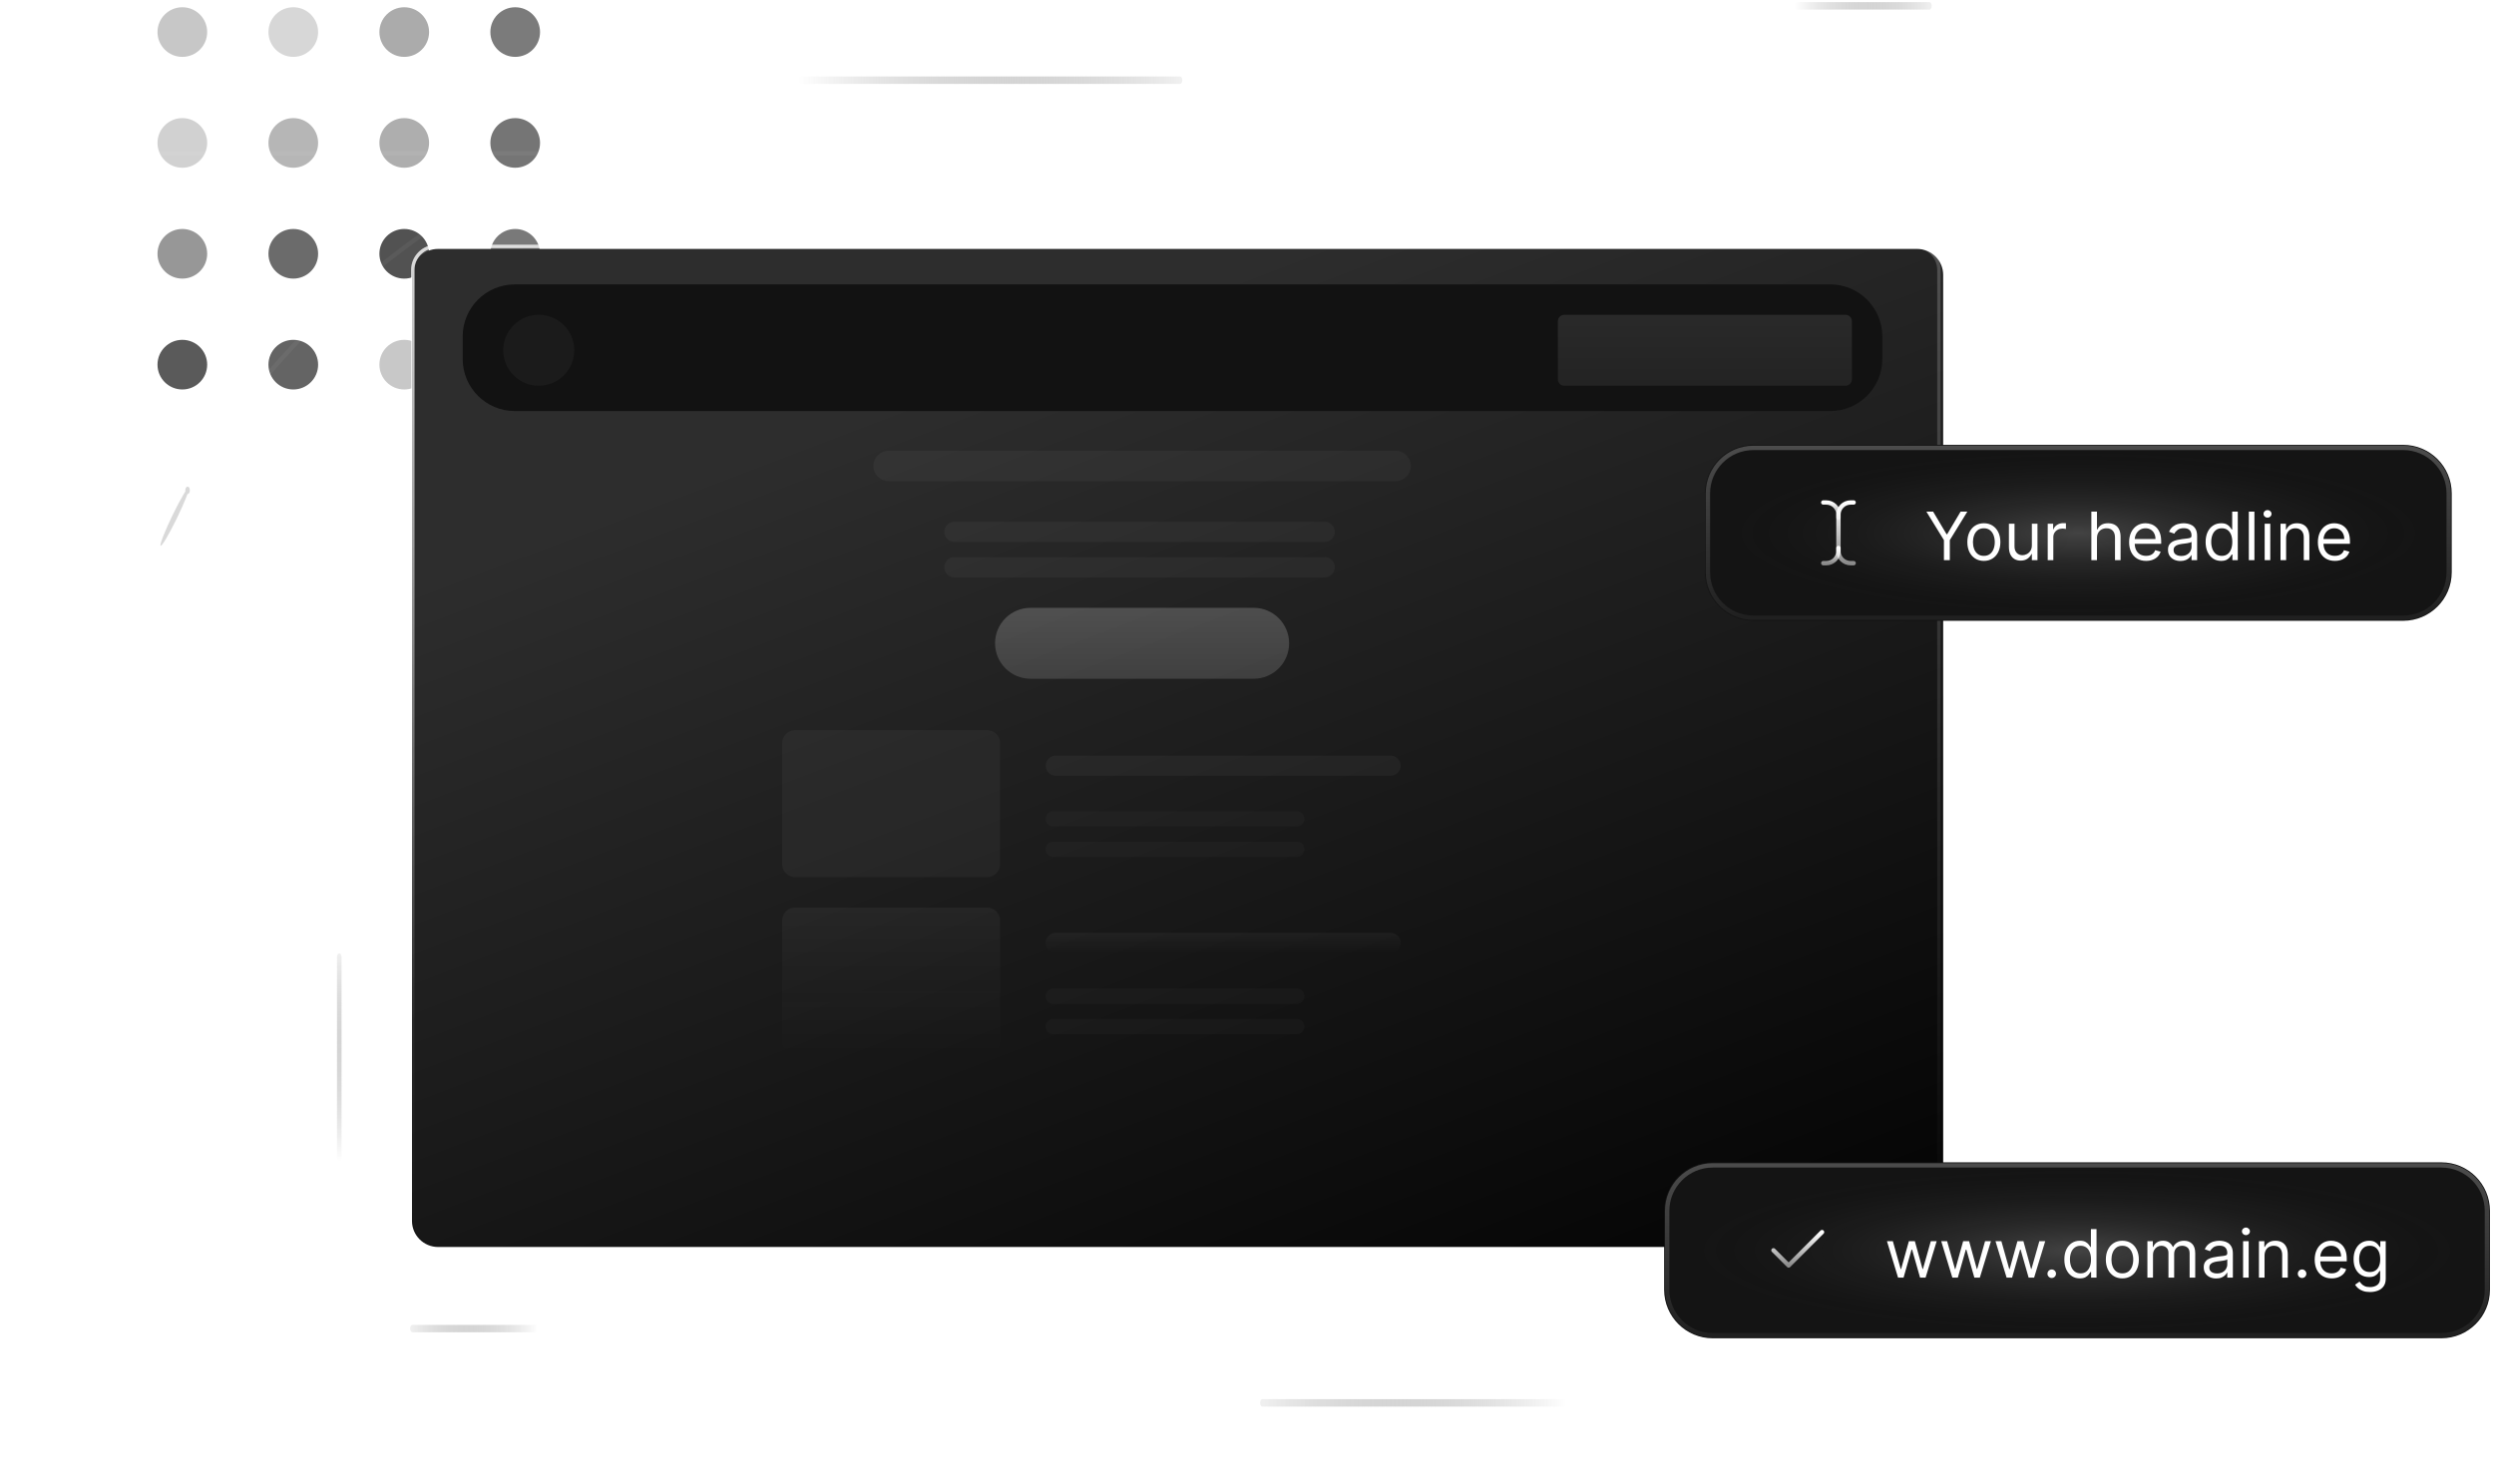 <svg width="573" height="341" viewBox="0 0 573 341" fill="none" xmlns="http://www.w3.org/2000/svg">
<path d="M118.367 13.073C121.52 13.073 124.075 10.519 124.075 7.369C124.075 4.218 121.52 1.665 118.367 1.665C115.215 1.665 112.66 4.218 112.66 7.369C112.66 10.519 115.215 13.073 118.367 13.073Z" fill="#7B7B7B"/>
<path d="M118.367 38.551C121.52 38.551 124.075 35.997 124.075 32.847C124.075 29.697 121.52 27.143 118.367 27.143C115.215 27.143 112.66 29.697 112.66 32.847C112.66 35.997 115.215 38.551 118.367 38.551Z" fill="#757575"/>
<path d="M118.367 64.029C121.52 64.029 124.075 61.475 124.075 58.325C124.075 55.174 121.52 52.621 118.367 52.621C115.215 52.621 112.66 55.174 112.66 58.325C112.66 61.475 115.215 64.029 118.367 64.029Z" fill="#797979"/>
<path d="M118.367 89.507C121.52 89.507 124.075 86.954 124.075 83.803C124.075 80.653 121.52 78.099 118.367 78.099C115.215 78.099 112.66 80.653 112.66 83.803C112.66 86.954 115.215 89.507 118.367 89.507Z" fill="#646464"/>
<path d="M92.875 13.073C96.027 13.073 98.583 10.519 98.583 7.369C98.583 4.218 96.027 1.665 92.875 1.665C89.723 1.665 87.168 4.218 87.168 7.369C87.168 10.519 89.723 13.073 92.875 13.073Z" fill="#ABABAB"/>
<path d="M92.875 38.551C96.027 38.551 98.583 35.997 98.583 32.847C98.583 29.697 96.027 27.143 92.875 27.143C89.723 27.143 87.168 29.697 87.168 32.847C87.168 35.997 89.723 38.551 92.875 38.551Z" fill="#AEAEAE"/>
<path d="M92.875 64.029C96.027 64.029 98.583 61.475 98.583 58.325C98.583 55.174 96.027 52.621 92.875 52.621C89.723 52.621 87.168 55.174 87.168 58.325C87.168 61.475 89.723 64.029 92.875 64.029Z" fill="#525252"/>
<path d="M92.875 89.507C96.027 89.507 98.583 86.954 98.583 83.803C98.583 80.653 96.027 78.099 92.875 78.099C89.723 78.099 87.168 80.653 87.168 83.803C87.168 86.954 89.723 89.507 92.875 89.507Z" fill="#C8C8C8"/>
<path d="M67.383 13.073C70.535 13.073 73.09 10.519 73.09 7.369C73.09 4.218 70.535 1.665 67.383 1.665C64.231 1.665 61.676 4.218 61.676 7.369C61.676 10.519 64.231 13.073 67.383 13.073Z" fill="#D7D7D7"/>
<path d="M67.383 38.551C70.535 38.551 73.09 35.997 73.09 32.847C73.09 29.697 70.535 27.143 67.383 27.143C64.231 27.143 61.676 29.697 61.676 32.847C61.676 35.997 64.231 38.551 67.383 38.551Z" fill="#B6B6B6"/>
<path d="M67.383 64.029C70.535 64.029 73.09 61.475 73.09 58.325C73.09 55.174 70.535 52.621 67.383 52.621C64.231 52.621 61.676 55.174 61.676 58.325C61.676 61.475 64.231 64.029 67.383 64.029Z" fill="#6B6B6B"/>
<path d="M67.383 89.507C70.535 89.507 73.09 86.954 73.09 83.803C73.09 80.653 70.535 78.099 67.383 78.099C64.231 78.099 61.676 80.653 61.676 83.803C61.676 86.954 64.231 89.507 67.383 89.507Z" fill="#646464"/>
<path d="M41.891 13.073C45.043 13.073 47.598 10.519 47.598 7.369C47.598 4.218 45.043 1.665 41.891 1.665C38.739 1.665 36.184 4.218 36.184 7.369C36.184 10.519 38.739 13.073 41.891 13.073Z" fill="#C7C7C7"/>
<path d="M41.891 38.551C45.043 38.551 47.598 35.997 47.598 32.847C47.598 29.697 45.043 27.143 41.891 27.143C38.739 27.143 36.184 29.697 36.184 32.847C36.184 35.997 38.739 38.551 41.891 38.551Z" fill="#D1D1D1"/>
<path d="M41.891 64.029C45.043 64.029 47.598 61.475 47.598 58.325C47.598 55.174 45.043 52.621 41.891 52.621C38.739 52.621 36.184 55.174 36.184 58.325C36.184 61.475 38.739 64.029 41.891 64.029Z" fill="#979797"/>
<path d="M41.891 89.507C45.043 89.507 47.598 86.954 47.598 83.803C47.598 80.653 45.043 78.099 41.891 78.099C38.739 78.099 36.184 80.653 36.184 83.803C36.184 86.954 38.739 89.507 41.891 89.507Z" fill="#5A5A5A"/>
<g filter="url(#filter0_f_609_4229)">
<path d="M100.521 164.44C100.521 136.144 114.622 113.207 132.016 113.207H423.46C440.853 113.207 454.954 136.144 454.954 164.44C454.954 192.736 440.853 215.673 423.46 215.673H132.016C114.622 215.673 100.521 192.736 100.521 164.44Z" fill="url(#paint0_linear_609_4229)" fill-opacity="0.4"/>
</g>
<path d="M492.672 18.209H63.207C57.722 18.209 53.275 25.443 53.275 34.366V306.468C53.275 315.391 57.722 322.624 63.207 322.624H492.672C498.157 322.624 502.604 315.391 502.604 306.468V34.366C502.604 25.443 498.157 18.209 492.672 18.209Z" stroke="white" stroke-opacity="0.05" stroke-width="0.996"/>
<path d="M517.692 35.215H38.186C32.7 35.215 28.254 42.449 28.254 51.371V289.461C28.254 298.383 32.7 305.617 38.186 305.617H517.692C523.178 305.617 527.624 298.383 527.624 289.461V51.371C527.624 42.449 523.178 35.215 517.692 35.215Z" stroke="white" stroke-opacity="0.05" stroke-width="0.996"/>
<path d="M467.652 1.202H88.229C82.743 1.202 78.297 8.435 78.297 17.358V323.474C78.297 332.397 82.743 339.63 88.229 339.63H467.652C473.137 339.63 477.583 332.397 477.583 323.474V17.358C477.583 8.435 473.137 1.202 467.652 1.202Z" stroke="white" stroke-opacity="0.05" stroke-width="0.996"/>
<path d="M527.624 170.416C527.624 193.601 520.713 215.766 508.117 236.008C495.519 256.252 477.263 274.523 454.661 289.884C409.46 320.607 346.98 339.63 277.939 339.63C208.898 339.63 146.417 320.607 101.217 289.884C78.615 274.523 60.359 256.252 47.761 236.008C35.165 215.766 28.254 193.601 28.254 170.416C28.254 147.23 35.165 125.065 47.761 104.824C60.359 84.58 78.615 66.309 101.217 50.947C146.417 20.224 208.898 1.202 277.939 1.202C346.98 1.202 409.46 20.224 454.661 50.947C477.263 66.309 495.519 84.58 508.117 104.824C520.713 125.065 527.624 147.23 527.624 170.416Z" stroke="white" stroke-opacity="0.05" stroke-width="0.996"/>
<path d="M402.517 170.416C402.517 181.862 399.107 192.841 392.842 202.91C386.575 212.981 377.479 222.09 366.197 229.758C343.636 245.093 312.431 254.597 277.937 254.597C243.442 254.597 212.238 245.093 189.676 229.758C178.395 222.09 169.299 212.981 163.032 202.91C156.765 192.841 153.355 181.862 153.355 170.416C153.355 158.971 156.765 147.99 163.032 137.923C169.299 127.85 178.395 118.741 189.676 111.074C212.238 95.739 243.442 86.234 277.937 86.234C312.431 86.234 343.636 95.739 366.197 111.074C377.479 118.741 386.575 127.85 392.842 137.923C399.107 147.99 402.517 158.971 402.517 170.416Z" stroke="white" stroke-opacity="0.05" stroke-width="0.996"/>
<g filter="url(#filter1_f_609_4229)">
<path d="M427.96 0.495C427.671 0.495 427.436 0.877 427.436 1.349C427.436 1.82 427.671 2.203 427.96 2.203L443.288 2.203C443.578 2.203 443.813 1.82 443.813 1.349C443.813 0.877 443.578 0.495 443.288 0.495L427.96 0.495Z" fill="url(#paint1_linear_609_4229)"/>
</g>
<path d="M412.843 0.495C412.553 0.495 412.318 0.877 412.318 1.349C412.318 1.82 412.553 2.203 412.843 2.203L443.288 2.203C443.578 2.203 443.813 1.82 443.813 1.349C443.813 0.877 443.578 0.495 443.288 0.495L412.843 0.495Z" fill="url(#paint2_linear_609_4229)"/>
<g filter="url(#filter2_f_609_4229)">
<path d="M226.31 17.572C226.02 17.572 225.785 17.954 225.785 18.426C225.785 18.898 226.02 19.28 226.31 19.28L271.117 19.28C271.406 19.28 271.641 18.898 271.641 18.426C271.641 17.954 271.406 17.572 271.117 17.572L226.31 17.572Z" fill="url(#paint3_linear_609_4229)"/>
</g>
<path d="M183.978 17.572C183.688 17.572 183.453 17.954 183.453 18.426C183.453 18.898 183.688 19.28 183.978 19.28L271.113 19.28C271.403 19.28 271.638 18.898 271.638 18.426C271.638 17.954 271.403 17.572 271.113 17.572L183.978 17.572Z" fill="url(#paint4_linear_609_4229)"/>
<g filter="url(#filter3_f_609_4229)">
<path d="M325.54 323.261C325.829 323.261 326.064 322.879 326.064 322.408C326.064 321.936 325.829 321.554 325.54 321.554H290.014C289.724 321.554 289.489 321.936 289.489 322.408C289.489 322.879 289.724 323.261 290.014 323.261H325.54Z" fill="url(#paint5_linear_609_4229)"/>
</g>
<path d="M359.299 323.261C359.589 323.261 359.824 322.879 359.824 322.408C359.824 321.936 359.589 321.554 359.299 321.554H290.011C289.721 321.554 289.486 321.936 289.486 322.408C289.486 322.879 289.721 323.261 290.011 323.261H359.299Z" fill="url(#paint6_linear_609_4229)"/>
<g filter="url(#filter4_f_609_4229)">
<path d="M108.979 306.184C109.269 306.184 109.504 305.802 109.504 305.33C109.504 304.859 109.269 304.477 108.979 304.477H94.743C94.453 304.477 94.218 304.859 94.218 305.33C94.218 305.802 94.453 306.184 94.743 306.184H108.979Z" fill="url(#paint7_linear_609_4229)"/>
</g>
<path d="M123.09 306.184C123.38 306.184 123.615 305.802 123.615 305.33C123.615 304.859 123.38 304.477 123.09 304.477H94.745C94.455 304.477 94.22 304.859 94.22 305.33C94.22 305.802 94.455 306.184 94.745 306.184H123.09Z" fill="url(#paint8_linear_609_4229)"/>
<g filter="url(#filter5_f_609_4229)">
<path d="M77.423 243.098C77.423 243.57 77.658 243.952 77.948 243.952C78.238 243.952 78.473 243.57 78.473 243.098V219.941C78.473 219.469 78.238 219.087 77.948 219.087C77.658 219.087 77.423 219.469 77.423 219.941V243.098Z" fill="url(#paint9_linear_609_4229)"/>
</g>
<path d="M77.423 266.051C77.423 266.523 77.658 266.905 77.948 266.905C78.238 266.905 78.473 266.523 78.473 266.051V219.942C78.473 219.47 78.238 219.088 77.948 219.088C77.658 219.088 77.423 219.47 77.423 219.942V266.051Z" fill="url(#paint10_linear_609_4229)"/>
<path d="M512.425 110.909C512.225 110.568 511.893 110.556 511.683 110.882C511.474 111.208 511.467 111.748 511.667 112.089L512.425 110.909ZM512.423 229.075C518.256 219.298 525.248 201.682 527.289 180.54C529.334 159.35 526.4 134.673 512.425 110.909L511.667 112.089C525.409 135.459 528.248 159.596 526.252 180.274C524.251 201.001 517.384 218.307 511.669 227.886L512.423 229.075Z" fill="url(#paint11_linear_609_4229)"/>
<path d="M43.303 112.353C31.755 131.707 15.587 182.2 43.303 229.334" stroke="url(#paint12_linear_609_4229)" stroke-linecap="round"/>
<g filter="url(#filter6_f_609_4229)">
<path d="M36.893 125.402C37.12 125.696 38.766 122.94 40.569 119.247C42.372 115.554 43.65 112.323 43.423 112.03C43.196 111.736 41.55 114.492 39.747 118.185C37.944 121.878 36.666 125.109 36.893 125.402Z" fill="#D9D9D9"/>
</g>
<g filter="url(#filter7_f_609_4229)">
<path d="M42.776 113.343C43.003 113.636 43.331 113.58 43.508 113.218C43.684 112.855 43.644 112.324 43.417 112.031C43.19 111.737 42.862 111.793 42.685 112.156C42.509 112.518 42.549 113.049 42.776 113.343Z" fill="#D9D9D9"/>
</g>
<path d="M440.46 57.209H100.644C97.337 57.209 94.656 59.888 94.656 63.194V280.594C94.656 283.899 97.337 286.579 100.644 286.579H440.46C443.767 286.579 446.448 283.899 446.448 280.594V63.194C446.448 59.888 443.767 57.209 440.46 57.209Z" fill="url(#paint13_linear_609_4229)"/>
<path d="M420.492 65.359H118.279C111.665 65.359 106.303 70.718 106.303 77.329V82.496C106.303 89.108 111.665 94.467 118.279 94.467H420.492C427.106 94.467 432.468 89.108 432.468 82.496V77.329C432.468 70.718 427.106 65.359 420.492 65.359Z" fill="#121212"/>
<path d="M423.984 72.346H359.415C358.588 72.346 357.918 73.016 357.918 73.842V87.15C357.918 87.976 358.588 88.646 359.415 88.646H423.984C424.81 88.646 425.481 87.976 425.481 87.15V73.842C425.481 73.016 424.81 72.346 423.984 72.346Z" fill="url(#paint14_linear_609_4229)" fill-opacity="0.1"/>
<path d="M288.024 139.688H236.769C232.266 139.688 228.615 143.336 228.615 147.838C228.615 152.339 232.266 155.988 236.769 155.988H288.024C292.527 155.988 296.178 152.339 296.178 147.838C296.178 143.336 292.527 139.688 288.024 139.688Z" fill="url(#paint15_linear_609_4229)" fill-opacity="0.2"/>
<path d="M131.93 80.496C131.93 75.995 128.279 72.346 123.775 72.346C119.272 72.346 115.621 75.995 115.621 80.496C115.621 84.997 119.272 88.646 123.775 88.646C128.279 88.646 131.93 84.997 131.93 80.496Z" fill="#D9D9D9" fill-opacity="0.05"/>
<path d="M226.787 167.819H182.685C181.032 167.819 179.691 169.159 179.691 170.811V198.591C179.691 200.244 181.032 201.584 182.685 201.584H226.787C228.441 201.584 229.781 200.244 229.781 198.591V170.811C229.781 169.159 228.441 167.819 226.787 167.819Z" fill="#D9D9D9" fill-opacity="0.05"/>
<path d="M226.787 208.569H182.685C181.032 208.569 179.691 209.909 179.691 211.562V239.342C179.691 240.995 181.032 242.334 182.685 242.334H226.787C228.441 242.334 229.781 240.995 229.781 239.342V211.562C229.781 209.909 228.441 208.569 226.787 208.569Z" fill="url(#paint16_linear_609_4229)" fill-opacity="0.05"/>
<path d="M320.642 103.592H204.155C202.225 103.592 200.66 105.156 200.66 107.085C200.66 109.014 202.225 110.578 204.155 110.578H320.642C322.572 110.578 324.137 109.014 324.137 107.085C324.137 105.156 322.572 103.592 320.642 103.592Z" fill="#D9D9D9" fill-opacity="0.05"/>
<path d="M304.33 119.893H219.295C218.008 119.893 216.965 120.936 216.965 122.222C216.965 123.508 218.008 124.55 219.295 124.55H304.33C305.617 124.55 306.66 123.508 306.66 122.222C306.66 120.936 305.617 119.893 304.33 119.893Z" fill="#D9D9D9" fill-opacity="0.05"/>
<path d="M304.33 128.043H219.295C218.008 128.043 216.965 129.086 216.965 130.372C216.965 131.658 218.008 132.701 219.295 132.701H304.33C305.617 132.701 306.66 131.658 306.66 130.372C306.66 129.086 305.617 128.043 304.33 128.043Z" fill="#D9D9D9" fill-opacity="0.05"/>
<path d="M319.475 173.641H242.593C241.307 173.641 240.264 174.683 240.264 175.969C240.264 177.255 241.307 178.298 242.593 178.298H319.475C320.762 178.298 321.805 177.255 321.805 175.969C321.805 174.683 320.762 173.641 319.475 173.641Z" fill="#D9D9D9" fill-opacity="0.05"/>
<path d="M297.925 186.449H242.011C241.046 186.449 240.264 187.231 240.264 188.195C240.264 189.16 241.046 189.942 242.011 189.942H297.925C298.89 189.942 299.672 189.16 299.672 188.195C299.672 187.231 298.89 186.449 297.925 186.449Z" fill="#D9D9D9" fill-opacity="0.03"/>
<path d="M297.925 193.434H242.011C241.046 193.434 240.264 194.216 240.264 195.18C240.264 196.145 241.046 196.927 242.011 196.927H297.925C298.89 196.927 299.672 196.145 299.672 195.18C299.672 194.216 298.89 193.434 297.925 193.434Z" fill="#D9D9D9" fill-opacity="0.03"/>
<path d="M319.475 214.392H242.593C241.307 214.392 240.264 215.435 240.264 216.721C240.264 218.007 241.307 219.049 242.593 219.049H319.475C320.762 219.049 321.805 218.007 321.805 216.721C321.805 215.435 320.762 214.392 319.475 214.392Z" fill="url(#paint17_linear_609_4229)" fill-opacity="0.05"/>
<path d="M297.925 227.197H242.011C241.046 227.197 240.264 227.979 240.264 228.944C240.264 229.908 241.046 230.69 242.011 230.69H297.925C298.89 230.69 299.672 229.908 299.672 228.944C299.672 227.979 298.89 227.197 297.925 227.197Z" fill="#D9D9D9" fill-opacity="0.03"/>
<path d="M297.925 234.184H242.011C241.046 234.184 240.264 234.966 240.264 235.93C240.264 236.895 241.046 237.677 242.011 237.677H297.925C298.89 237.677 299.672 236.895 299.672 235.93C299.672 234.966 298.89 234.184 297.925 234.184Z" fill="#D9D9D9" fill-opacity="0.03"/>
<path d="M440.064 56.627H100.247C97.262 56.627 94.842 59.046 94.842 62.03V279.43C94.842 282.414 97.262 284.833 100.247 284.833H440.064C443.049 284.833 445.469 282.414 445.469 279.43V62.03C445.469 59.046 443.049 56.627 440.064 56.627Z" stroke="url(#paint18_linear_609_4229)" stroke-opacity="0.2" stroke-width="0.778"/>
<path d="M440.066 56.627H100.249C97.264 56.627 94.844 59.046 94.844 62.03V279.43C94.844 282.414 97.264 284.833 100.249 284.833H440.066C443.051 284.833 445.471 282.414 445.471 279.43V62.03C445.471 59.046 443.051 56.627 440.066 56.627Z" stroke="url(#paint19_linear_609_4229)" stroke-opacity="0.75" stroke-width="0.778"/>
<path d="M552.127 102.235H402.854C396.69 102.235 391.693 107.229 391.693 113.39V131.516C391.693 137.677 396.69 142.671 402.854 142.671H552.127C558.291 142.671 563.288 137.677 563.288 131.516V113.39C563.288 107.229 558.291 102.235 552.127 102.235Z" fill="#141414"/>
<path d="M552.127 102.235H402.854C396.69 102.235 391.693 107.229 391.693 113.39V131.516C391.693 137.677 396.69 142.671 402.854 142.671H552.127C558.291 142.671 563.288 137.677 563.288 131.516V113.39C563.288 107.229 558.291 102.235 552.127 102.235Z" fill="url(#paint20_radial_609_4229)" fill-opacity="0.2"/>
<path d="M425.875 129.424H425.177C424.436 129.424 423.726 129.13 423.203 128.607C422.68 128.084 422.387 127.375 422.387 126.636V118.27C422.387 117.53 422.68 116.821 423.203 116.298C423.726 115.775 424.436 115.481 425.177 115.481H425.875" stroke="url(#paint21_linear_609_4229)" stroke-linecap="round" stroke-linejoin="round"/>
<path d="M418.898 129.425H419.596C420.335 129.425 421.046 129.131 421.569 128.608C422.092 128.085 422.386 127.376 422.386 126.636V125.939" stroke="url(#paint22_linear_609_4229)" stroke-linecap="round" stroke-linejoin="round"/>
<path d="M418.898 115.481H419.596C420.335 115.481 421.046 115.775 421.569 116.298C422.092 116.821 422.386 117.53 422.386 118.27V118.967" stroke="url(#paint23_linear_609_4229)" stroke-linecap="round" stroke-linejoin="round"/>
<path d="M442.588 117.573H444.135L447.231 122.78H447.362L450.458 117.573H452.005L447.972 124.13V128.727H446.621V124.13L442.588 117.573ZM455.795 128.902C455.039 128.902 454.376 128.722 453.806 128.362C453.239 128.003 452.796 127.5 452.476 126.854C452.16 126.207 452.002 125.452 452.002 124.588C452.002 123.716 452.16 122.956 452.476 122.306C452.796 121.656 453.239 121.151 453.806 120.792C454.376 120.432 455.039 120.252 455.795 120.252C456.551 120.252 457.211 120.432 457.779 120.792C458.349 121.151 458.792 121.656 459.108 122.306C459.428 122.956 459.588 123.716 459.588 124.588C459.588 125.452 459.428 126.207 459.108 126.854C458.792 127.5 458.349 128.003 457.779 128.362C457.211 128.722 456.551 128.902 455.795 128.902ZM455.795 127.747C456.368 127.747 456.841 127.6 457.211 127.306C457.582 127.012 457.857 126.625 458.034 126.146C458.213 125.666 458.302 125.147 458.302 124.588C458.302 124.029 458.213 123.508 458.034 123.025C457.857 122.542 457.582 122.152 457.211 121.854C456.841 121.556 456.368 121.407 455.795 121.407C455.22 121.407 454.749 121.556 454.378 121.854C454.008 122.152 453.733 122.542 453.555 123.025C453.377 123.508 453.288 124.029 453.288 124.588C453.288 125.147 453.377 125.666 453.555 126.146C453.733 126.625 454.008 127.012 454.378 127.306C454.749 127.6 455.22 127.747 455.795 127.747ZM466.826 125.307V120.361H468.112V128.727H466.826V127.311H466.739C466.543 127.736 466.237 128.097 465.823 128.395C465.409 128.689 464.885 128.836 464.253 128.836C463.73 128.836 463.266 128.722 462.858 128.493C462.452 128.261 462.132 127.912 461.9 127.447C461.667 126.979 461.551 126.389 461.551 125.677V120.361H462.837V125.59C462.837 126.2 463.008 126.687 463.349 127.05C463.694 127.413 464.133 127.594 464.668 127.594C464.987 127.594 465.312 127.513 465.643 127.349C465.978 127.186 466.258 126.935 466.483 126.598C466.712 126.26 466.826 125.83 466.826 125.307ZM470.467 128.727V120.361H471.71V121.625H471.798C471.95 121.211 472.226 120.875 472.625 120.617C473.026 120.36 473.476 120.231 473.977 120.231C474.072 120.231 474.189 120.233 474.332 120.236C474.474 120.24 474.58 120.245 474.652 120.252V121.56C474.609 121.549 474.51 121.532 474.354 121.511C474.2 121.485 474.039 121.472 473.868 121.472C473.461 121.472 473.098 121.558 472.779 121.728C472.462 121.896 472.211 122.128 472.027 122.426C471.844 122.72 471.753 123.056 471.753 123.433V128.727H470.467ZM481.78 123.695V128.727H480.494V117.573H481.78V121.669H481.889C482.085 121.236 482.38 120.893 482.772 120.639C483.168 120.381 483.694 120.252 484.352 120.252C484.922 120.252 485.421 120.367 485.851 120.596C486.279 120.821 486.611 121.167 486.848 121.636C487.088 122.101 487.207 122.693 487.207 123.411V128.727H485.922V123.499C485.922 122.834 485.749 122.32 485.403 121.957C485.062 121.59 484.588 121.407 483.981 121.407C483.56 121.407 483.182 121.496 482.847 121.674C482.516 121.852 482.256 122.112 482.063 122.453C481.875 122.794 481.78 123.208 481.78 123.695ZM493.07 128.902C492.262 128.902 491.568 128.724 490.983 128.368C490.401 128.008 489.952 127.507 489.637 126.865C489.324 126.218 489.168 125.467 489.168 124.61C489.168 123.753 489.324 122.997 489.637 122.344C489.952 121.687 490.392 121.175 490.955 120.808C491.522 120.438 492.183 120.252 492.939 120.252C493.374 120.252 493.805 120.325 494.231 120.47C494.655 120.616 495.043 120.852 495.392 121.178C495.74 121.501 496.018 121.93 496.224 122.464C496.432 122.997 496.536 123.655 496.536 124.435V124.98H490.083V123.869H495.227C495.227 123.397 495.133 122.976 494.944 122.605C494.76 122.235 494.493 121.943 494.149 121.728C493.807 121.514 493.404 121.407 492.939 121.407C492.427 121.407 491.983 121.534 491.61 121.788C491.238 122.039 490.954 122.366 490.753 122.769C490.553 123.172 490.454 123.604 490.454 124.065V124.806C490.454 125.438 490.563 125.973 490.781 126.412C491.003 126.848 491.31 127.18 491.702 127.409C492.094 127.634 492.55 127.747 493.07 127.747C493.408 127.747 493.713 127.7 493.985 127.605C494.262 127.507 494.499 127.362 494.7 127.17C494.899 126.974 495.053 126.73 495.163 126.44L496.404 126.788C496.273 127.21 496.054 127.58 495.746 127.899C495.436 128.215 495.055 128.462 494.601 128.64C494.147 128.814 493.637 128.902 493.07 128.902ZM500.955 128.923C500.425 128.923 499.944 128.824 499.511 128.624C499.079 128.42 498.736 128.128 498.482 127.747C498.226 127.362 498.099 126.897 498.099 126.353C498.099 125.873 498.194 125.485 498.383 125.187C498.572 124.886 498.825 124.65 499.14 124.479C499.457 124.308 499.806 124.181 500.186 124.098C500.572 124.011 500.959 123.942 501.347 123.891C501.856 123.825 502.268 123.776 502.585 123.744C502.904 123.707 503.137 123.647 503.282 123.564C503.431 123.48 503.505 123.335 503.505 123.128V123.085C503.505 122.547 503.359 122.13 503.064 121.832C502.773 121.534 502.332 121.385 501.739 121.385C501.125 121.385 500.644 121.52 500.295 121.788C499.947 122.057 499.702 122.344 499.56 122.649L498.339 122.213C498.557 121.705 498.849 121.309 499.211 121.026C499.578 120.739 499.977 120.539 500.41 120.427C500.846 120.31 501.275 120.252 501.696 120.252C501.965 120.252 502.274 120.285 502.622 120.35C502.975 120.412 503.314 120.541 503.642 120.737C503.973 120.933 504.246 121.229 504.465 121.625C504.683 122.021 504.792 122.551 504.792 123.215V128.727H503.505V127.594H503.44C503.353 127.776 503.208 127.97 503.005 128.177C502.801 128.384 502.53 128.56 502.193 128.706C501.854 128.851 501.442 128.923 500.955 128.923ZM501.152 127.769C501.66 127.769 502.088 127.669 502.437 127.469C502.79 127.269 503.055 127.012 503.233 126.696C503.415 126.38 503.505 126.048 503.505 125.699V124.523C503.451 124.588 503.331 124.648 503.145 124.702C502.964 124.753 502.753 124.799 502.513 124.838C502.278 124.875 502.046 124.907 501.821 124.936C501.6 124.962 501.42 124.984 501.282 125.002C500.948 125.045 500.636 125.116 500.344 125.214C500.058 125.309 499.825 125.452 499.647 125.645C499.472 125.833 499.386 126.091 499.386 126.418C499.386 126.865 499.55 127.202 499.881 127.431C500.216 127.656 500.638 127.769 501.152 127.769ZM510.299 128.902C509.602 128.902 508.987 128.726 508.452 128.373C507.918 128.017 507.501 127.516 507.2 126.87C506.897 126.22 506.746 125.452 506.746 124.566C506.746 123.687 506.897 122.925 507.2 122.279C507.501 121.632 507.919 121.133 508.458 120.781C508.995 120.429 509.617 120.252 510.322 120.252C510.866 120.252 511.297 120.343 511.614 120.525C511.933 120.703 512.176 120.906 512.343 121.135C512.513 121.36 512.646 121.545 512.741 121.69H512.85V117.573H514.136V128.727H512.894V127.442H512.741C512.646 127.594 512.512 127.787 512.338 128.019C512.163 128.248 511.915 128.453 511.591 128.635C511.268 128.813 510.838 128.902 510.299 128.902ZM510.474 127.747C510.99 127.747 511.425 127.613 511.782 127.344C512.138 127.072 512.409 126.696 512.594 126.216C512.78 125.734 512.872 125.176 512.872 124.544C512.872 123.92 512.781 123.373 512.6 122.905C512.417 122.433 512.149 122.066 511.792 121.805C511.436 121.54 510.997 121.407 510.474 121.407C509.93 121.407 509.475 121.547 509.112 121.827C508.752 122.102 508.482 122.478 508.3 122.954C508.122 123.426 508.032 123.956 508.032 124.544C508.032 125.14 508.123 125.681 508.304 126.167C508.49 126.65 508.763 127.035 509.122 127.322C509.486 127.605 509.937 127.747 510.474 127.747ZM517.956 117.573V128.727H516.671V117.573H517.956ZM520.312 128.727V120.361H521.598V128.727H520.312ZM520.966 118.967C520.715 118.967 520.499 118.882 520.317 118.711C520.139 118.54 520.05 118.335 520.05 118.096C520.05 117.856 520.139 117.651 520.317 117.48C520.499 117.309 520.715 117.224 520.966 117.224C521.216 117.224 521.431 117.309 521.609 117.48C521.791 117.651 521.881 117.856 521.881 118.096C521.881 118.335 521.791 118.54 521.609 118.711C521.431 118.882 521.216 118.967 520.966 118.967ZM525.239 123.695V128.727H523.953V120.361H525.196V121.669H525.305C525.502 121.244 525.799 120.902 526.199 120.645C526.598 120.383 527.114 120.252 527.746 120.252C528.313 120.252 528.809 120.369 529.233 120.601C529.659 120.83 529.989 121.178 530.225 121.647C530.462 122.112 530.58 122.7 530.58 123.411V128.727H529.293V123.499C529.293 122.841 529.123 122.329 528.781 121.963C528.44 121.592 527.971 121.407 527.375 121.407C526.965 121.407 526.598 121.496 526.274 121.674C525.955 121.852 525.702 122.112 525.517 122.453C525.333 122.794 525.239 123.208 525.239 123.695ZM536.439 128.902C535.633 128.902 534.938 128.724 534.352 128.368C533.772 128.008 533.322 127.507 533.007 126.865C532.695 126.218 532.538 125.467 532.538 124.61C532.538 123.753 532.695 122.997 533.007 122.344C533.322 121.687 533.762 121.175 534.325 120.808C534.892 120.438 535.553 120.252 536.309 120.252C536.744 120.252 537.176 120.325 537.601 120.47C538.025 120.616 538.413 120.852 538.762 121.178C539.111 121.501 539.388 121.93 539.595 122.464C539.802 122.997 539.906 123.655 539.906 124.435V124.98H533.453V123.869H538.597C538.597 123.397 538.504 122.976 538.314 122.605C538.128 122.235 537.863 121.943 537.519 121.728C537.177 121.514 536.774 121.407 536.309 121.407C535.797 121.407 535.354 121.534 534.98 121.788C534.609 122.039 534.324 122.366 534.123 122.769C533.924 123.172 533.823 123.604 533.823 124.065V124.806C533.823 125.438 533.933 125.973 534.151 126.412C534.373 126.848 534.68 127.18 535.072 127.409C535.464 127.634 535.92 127.747 536.439 127.747C536.778 127.747 537.082 127.7 537.356 127.605C537.632 127.507 537.869 127.362 538.068 127.17C538.269 126.974 538.423 126.73 538.532 126.44L539.775 126.788C539.643 127.21 539.424 127.58 539.115 127.899C538.806 128.215 538.426 128.462 537.971 128.64C537.517 128.814 537.007 128.902 536.439 128.902Z" fill="white"/>
<path d="M552.129 102.933H402.856C397.077 102.933 392.393 107.615 392.393 113.39V131.516C392.393 137.292 397.077 141.974 402.856 141.974H552.129C557.908 141.974 562.592 137.292 562.592 131.516V113.39C562.592 107.615 557.908 102.933 552.129 102.933Z" stroke="url(#paint24_linear_609_4229)" stroke-opacity="0.2"/>
<path d="M552.129 102.933H402.856C397.077 102.933 392.393 107.615 392.393 113.39V131.516C392.393 137.292 397.077 141.974 402.856 141.974H552.129C557.908 141.974 562.592 137.292 562.592 131.516V113.39C562.592 107.615 557.908 102.933 552.129 102.933Z" stroke="white" stroke-opacity="0.05"/>
<path d="M560.91 267.126H393.5C387.337 267.126 382.34 272.12 382.34 278.281V296.407C382.34 302.567 387.337 307.561 393.5 307.561H560.91C567.074 307.561 572.07 302.567 572.07 296.407V278.281C572.07 272.12 567.074 267.126 560.91 267.126Z" fill="#141414"/>
<path d="M560.91 267.126H393.5C387.337 267.126 382.34 272.12 382.34 278.281V296.407C382.34 302.567 387.337 307.561 393.5 307.561H560.91C567.074 307.561 572.07 302.567 572.07 296.407V278.281C572.07 272.12 567.074 267.126 560.91 267.126Z" fill="url(#paint25_radial_609_4229)" fill-opacity="0.2"/>
<path d="M418.614 283.161L410.941 290.83L407.453 287.344" stroke="url(#paint26_linear_609_4229)" stroke-linecap="round" stroke-linejoin="round"/>
<path d="M436.083 293.618L433.533 285.252H434.885L436.694 291.658H436.781L438.568 285.252H439.942L441.707 291.636H441.795L443.604 285.252H444.955L442.405 293.618H441.141L439.31 287.192H439.179L437.347 293.618H436.083ZM448.553 293.618L446.001 285.252H447.353L449.162 291.658H449.25L451.037 285.252H452.41L454.176 291.636H454.263L456.072 285.252H457.424L454.874 293.618H453.61L451.778 287.192H451.647L449.817 293.618H448.553ZM461.02 293.618L458.47 285.252H459.822L461.631 291.658H461.718L463.505 285.252H464.879L466.644 291.636H466.732L468.541 285.252H469.892L467.342 293.618H466.078L464.247 287.192H464.116L462.284 293.618H461.02ZM471.391 293.706C471.122 293.706 470.892 293.609 470.699 293.416C470.507 293.224 470.411 292.994 470.411 292.725C470.411 292.457 470.507 292.226 470.699 292.033C470.892 291.841 471.122 291.744 471.391 291.744C471.659 291.744 471.891 291.841 472.083 292.033C472.276 292.226 472.372 292.457 472.372 292.725C472.372 292.903 472.326 293.066 472.235 293.215C472.149 293.365 472.03 293.485 471.881 293.575C471.736 293.662 471.573 293.706 471.391 293.706ZM477.841 293.793C477.143 293.793 476.527 293.617 475.992 293.264C475.459 292.909 475.041 292.408 474.74 291.761C474.438 291.111 474.288 290.343 474.288 289.458C474.288 288.578 474.438 287.817 474.74 287.17C475.041 286.523 475.461 286.024 475.998 285.672C476.536 285.319 477.157 285.144 477.862 285.144C478.407 285.144 478.838 285.234 479.154 285.416C479.473 285.594 479.717 285.798 479.885 286.026C480.055 286.251 480.187 286.436 480.282 286.581H480.391V282.464H481.677V293.618H480.434V292.333H480.282C480.187 292.485 480.053 292.679 479.879 292.91C479.705 293.139 479.455 293.344 479.131 293.526C478.809 293.703 478.378 293.793 477.841 293.793ZM478.015 292.638C478.53 292.638 478.967 292.504 479.322 292.235C479.678 291.962 479.949 291.587 480.134 291.107C480.32 290.625 480.412 290.067 480.412 289.435C480.412 288.811 480.321 288.264 480.14 287.796C479.959 287.324 479.689 286.958 479.334 286.696C478.978 286.431 478.538 286.298 478.015 286.298C477.47 286.298 477.016 286.438 476.652 286.718C476.292 286.994 476.022 287.369 475.84 287.845C475.663 288.317 475.574 288.847 475.574 289.435C475.574 290.031 475.665 290.572 475.846 291.058C476.031 291.541 476.303 291.926 476.663 292.213C477.026 292.496 477.477 292.638 478.015 292.638ZM487.612 293.793C486.856 293.793 486.193 293.613 485.623 293.253C485.056 292.893 484.613 292.391 484.293 291.744C483.976 291.099 483.819 290.343 483.819 289.479C483.819 288.607 483.976 287.847 484.293 287.198C484.613 286.546 485.056 286.042 485.623 285.683C486.193 285.324 486.856 285.144 487.612 285.144C488.367 285.144 489.028 285.324 489.594 285.683C490.165 286.042 490.609 286.546 490.925 287.198C491.245 287.847 491.404 288.607 491.404 289.479C491.404 290.343 491.245 291.099 490.925 291.744C490.609 292.391 490.165 292.893 489.594 293.253C489.028 293.613 488.367 293.793 487.612 293.793ZM487.612 292.638C488.185 292.638 488.658 292.49 489.028 292.196C489.399 291.903 489.672 291.516 489.851 291.036C490.03 290.558 490.118 290.038 490.118 289.479C490.118 288.92 490.03 288.399 489.851 287.916C489.672 287.433 489.399 287.043 489.028 286.744C488.658 286.447 488.185 286.298 487.612 286.298C487.037 286.298 486.566 286.447 486.195 286.744C485.823 287.043 485.55 287.433 485.371 287.916C485.194 288.399 485.105 288.92 485.105 289.479C485.105 290.038 485.194 290.558 485.371 291.036C485.55 291.516 485.823 291.903 486.195 292.196C486.566 292.49 487.037 292.638 487.612 292.638ZM493.368 293.618V285.252H494.61V286.559H494.718C494.893 286.113 495.175 285.766 495.564 285.519C495.952 285.269 496.419 285.144 496.965 285.144C497.517 285.144 497.976 285.269 498.343 285.519C498.714 285.766 499.003 286.113 499.209 286.559H499.297C499.511 286.128 499.833 285.785 500.261 285.53C500.689 285.272 501.204 285.144 501.803 285.144C502.552 285.144 503.164 285.378 503.64 285.846C504.116 286.311 504.354 287.036 504.354 288.019V293.618H503.068V288.019C503.068 287.403 502.899 286.961 502.56 286.696C502.223 286.431 501.825 286.298 501.367 286.298C500.779 286.298 500.323 286.477 499.999 286.832C499.677 287.184 499.515 287.631 499.515 288.172V293.618H498.206V287.889C498.206 287.412 498.053 287.03 497.743 286.739C497.435 286.445 497.037 286.298 496.55 286.298C496.215 286.298 495.903 286.387 495.613 286.565C495.325 286.743 495.094 286.99 494.915 287.306C494.741 287.619 494.653 287.98 494.653 288.39V293.618H493.368ZM509.169 293.815C508.639 293.815 508.156 293.715 507.725 293.515C507.292 293.312 506.949 293.019 506.694 292.638C506.44 292.253 506.313 291.788 506.313 291.244C506.313 290.764 506.408 290.375 506.596 290.078C506.785 289.777 507.037 289.541 507.354 289.37C507.67 289.2 508.019 289.073 508.4 288.989C508.785 288.901 509.172 288.833 509.561 288.782C510.07 288.716 510.481 288.667 510.798 288.635C511.118 288.599 511.351 288.539 511.496 288.455C511.644 288.372 511.719 288.227 511.719 288.019V287.976C511.719 287.439 511.571 287.02 511.277 286.723C510.986 286.425 510.546 286.276 509.953 286.276C509.339 286.276 508.858 286.411 508.509 286.679C508.16 286.948 507.915 287.235 507.774 287.541L506.553 287.104C506.771 286.597 507.061 286.201 507.425 285.918C507.792 285.63 508.191 285.431 508.623 285.318C509.06 285.202 509.488 285.144 509.91 285.144C510.179 285.144 510.487 285.176 510.836 285.241C511.189 285.303 511.528 285.432 511.856 285.629C512.186 285.824 512.46 286.12 512.677 286.516C512.896 286.912 513.005 287.442 513.005 288.107V293.618H511.719V292.485H511.653C511.567 292.667 511.42 292.861 511.218 293.068C511.014 293.275 510.744 293.451 510.405 293.596C510.067 293.743 509.656 293.815 509.169 293.815ZM509.364 292.659C509.873 292.659 510.302 292.56 510.65 292.361C511.003 292.16 511.268 291.903 511.447 291.587C511.628 291.27 511.719 290.939 511.719 290.59V289.413C511.665 289.479 511.545 289.539 511.359 289.593C511.178 289.645 510.967 289.689 510.727 289.73C510.491 289.766 510.26 289.798 510.035 289.827C509.813 289.852 509.633 289.875 509.495 289.893C509.162 289.936 508.849 290.007 508.558 290.105C508.272 290.2 508.039 290.343 507.86 290.536C507.686 290.724 507.599 290.982 507.599 291.309C507.599 291.756 507.764 292.093 508.095 292.322C508.429 292.548 508.852 292.659 509.364 292.659ZM515.352 293.618V285.252H516.638V293.618H515.352ZM516.006 283.858C515.755 283.858 515.539 283.773 515.357 283.602C515.18 283.431 515.091 283.227 515.091 282.987C515.091 282.747 515.18 282.542 515.357 282.372C515.539 282.2 515.755 282.115 516.006 282.115C516.257 282.115 516.471 282.2 516.649 282.372C516.83 282.542 516.921 282.747 516.921 282.987C516.921 283.227 516.83 283.431 516.649 283.602C516.471 283.773 516.257 283.858 516.006 283.858ZM520.28 288.586V293.618H518.994V285.252H520.236V286.559H520.345C520.541 286.135 520.84 285.793 521.239 285.536C521.639 285.275 522.154 285.144 522.786 285.144C523.354 285.144 523.849 285.259 524.275 285.492C524.7 285.721 525.031 286.07 525.267 286.538C525.502 287.002 525.621 287.591 525.621 288.303V293.618H524.335V288.39C524.335 287.733 524.163 287.22 523.823 286.853C523.481 286.484 523.012 286.298 522.416 286.298C522.006 286.298 521.639 286.387 521.316 286.565C520.996 286.743 520.744 287.002 520.558 287.344C520.373 287.686 520.28 288.1 520.28 288.586ZM528.908 293.706C528.638 293.706 528.408 293.609 528.216 293.416C528.023 293.224 527.927 292.994 527.927 292.725C527.927 292.457 528.023 292.226 528.216 292.033C528.408 291.841 528.638 291.744 528.908 291.744C529.177 291.744 529.407 291.841 529.6 292.033C529.792 292.226 529.888 292.457 529.888 292.725C529.888 292.903 529.844 293.066 529.753 293.215C529.665 293.365 529.548 293.485 529.399 293.575C529.254 293.662 529.089 293.706 528.908 293.706ZM535.706 293.793C534.9 293.793 534.203 293.614 533.619 293.259C533.037 292.899 532.589 292.398 532.273 291.756C531.96 291.11 531.804 290.357 531.804 289.501C531.804 288.643 531.96 287.889 532.273 287.235C532.589 286.578 533.029 286.065 533.592 285.699C534.159 285.329 534.82 285.144 535.575 285.144C536.011 285.144 536.442 285.216 536.867 285.361C537.292 285.506 537.679 285.743 538.027 286.07C538.376 286.393 538.655 286.821 538.862 287.355C539.068 287.889 539.173 288.546 539.173 289.327V289.87H532.72V288.761H537.864C537.864 288.288 537.769 287.867 537.581 287.496C537.395 287.126 537.13 286.834 536.786 286.619C536.444 286.406 536.041 286.298 535.575 286.298C535.063 286.298 534.621 286.425 534.245 286.679C533.876 286.93 533.59 287.256 533.39 287.66C533.191 288.063 533.09 288.496 533.09 288.956V289.698C533.09 290.329 533.199 290.865 533.418 291.304C533.638 291.739 533.947 292.072 534.339 292.301C534.731 292.525 535.187 292.638 535.706 292.638C536.043 292.638 536.349 292.591 536.621 292.496C536.897 292.398 537.136 292.253 537.335 292.061C537.535 291.864 537.69 291.622 537.798 291.33L539.041 291.679C538.91 292.1 538.691 292.471 538.382 292.79C538.073 293.107 537.691 293.353 537.238 293.531C536.783 293.706 536.272 293.793 535.706 293.793ZM544.507 296.93C543.887 296.93 543.352 296.85 542.904 296.69C542.458 296.534 542.086 296.328 541.788 296.07C541.494 295.816 541.26 295.543 541.085 295.253L542.109 294.533C542.225 294.686 542.373 294.861 542.55 295.056C542.729 295.255 542.973 295.428 543.281 295.573C543.594 295.722 544.002 295.796 544.507 295.796C545.183 295.796 545.741 295.633 546.18 295.307C546.62 294.981 546.84 294.468 546.84 293.77V292.072H546.731C546.636 292.224 546.502 292.412 546.328 292.638C546.156 292.86 545.909 293.058 545.586 293.232C545.266 293.402 544.834 293.487 544.29 293.487C543.613 293.487 543.006 293.328 542.469 293.009C541.935 292.688 541.512 292.224 541.2 291.613C540.89 291.004 540.737 290.264 540.737 289.392C540.737 288.535 540.887 287.789 541.189 287.153C541.49 286.514 541.91 286.021 542.447 285.672C542.985 285.319 543.606 285.144 544.311 285.144C544.856 285.144 545.289 285.234 545.608 285.416C545.932 285.594 546.179 285.798 546.349 286.026C546.523 286.251 546.657 286.436 546.752 286.581H546.883V285.252H548.126V293.858C548.126 294.578 547.962 295.162 547.635 295.612C547.312 296.065 546.876 296.397 546.328 296.609C545.782 296.823 545.176 296.93 544.507 296.93ZM544.464 292.333C544.979 292.333 545.416 292.214 545.771 291.979C546.127 291.743 546.398 291.403 546.583 290.961C546.769 290.517 546.861 289.988 546.861 289.37C546.861 288.768 546.77 288.235 546.589 287.775C546.408 287.313 546.138 286.952 545.783 286.69C545.427 286.429 544.987 286.298 544.464 286.298C543.919 286.298 543.464 286.436 543.101 286.712C542.741 286.988 542.471 287.358 542.289 287.824C542.111 288.288 542.023 288.804 542.023 289.37C542.023 289.951 542.113 290.464 542.295 290.912C542.48 291.354 542.752 291.703 543.112 291.958C543.475 292.207 543.926 292.333 544.464 292.333Z" fill="white"/>
<path d="M560.911 267.824H393.502C387.724 267.824 383.039 272.506 383.039 278.281V296.407C383.039 302.183 387.724 306.865 393.502 306.865H560.911C566.69 306.865 571.374 302.183 571.374 296.407V278.281C571.374 272.506 566.69 267.824 560.911 267.824Z" stroke="url(#paint27_linear_609_4229)" stroke-opacity="0.2"/>
<path d="M560.911 267.824H393.502C387.724 267.824 383.039 272.506 383.039 278.281V296.407C383.039 302.183 387.724 306.865 393.502 306.865H560.911C566.69 306.865 571.374 302.183 571.374 296.407V278.281C571.374 272.506 566.69 267.824 560.911 267.824Z" stroke="white" stroke-opacity="0.05"/>
<path d="M447.135 321.505V315.42H449.417C449.884 315.42 450.278 315.502 450.595 315.664C450.913 315.827 451.154 316.054 451.317 316.347C451.48 316.638 451.563 316.979 451.563 317.366C451.563 317.757 451.48 318.095 451.313 318.383C451.15 318.667 450.907 318.889 450.585 319.045C450.264 319.2 449.871 319.276 449.402 319.276H447.776V318.362H449.254C449.527 318.362 449.751 318.324 449.925 318.249C450.099 318.171 450.229 318.059 450.311 317.913C450.396 317.764 450.44 317.582 450.44 317.366C450.44 317.15 450.396 316.966 450.311 316.814C450.226 316.659 450.096 316.542 449.922 316.463C449.748 316.382 449.523 316.341 449.248 316.341H448.237V321.505H447.135ZM450.279 318.748L451.786 321.505H450.555L449.075 318.748H450.279ZM453.415 321.505V315.42H457.375V316.344H454.518V317.996H457.17V318.919H454.518V320.58H457.398V321.505H453.415ZM463.415 317.363C463.365 317.203 463.297 317.059 463.21 316.933C463.125 316.804 463.022 316.694 462.901 316.602C462.782 316.511 462.645 316.443 462.49 316.397C462.336 316.35 462.168 316.326 461.985 316.326C461.659 316.326 461.367 316.408 461.112 316.573C460.855 316.737 460.654 316.979 460.508 317.298C460.363 317.614 460.29 318.001 460.29 318.457C460.29 318.915 460.363 319.306 460.508 319.624C460.653 319.943 460.854 320.185 461.112 320.351C461.369 320.516 461.669 320.598 462.009 320.598C462.319 320.598 462.585 320.54 462.811 320.42C463.04 320.301 463.214 320.132 463.337 319.915C463.461 319.695 463.523 319.438 463.523 319.143L463.772 319.182H462.119V318.32H464.589V319.051C464.589 319.572 464.478 320.022 464.257 320.403C464.035 320.782 463.729 321.075 463.341 321.281C462.952 321.486 462.507 321.588 462.003 321.588C461.443 321.588 460.95 321.461 460.526 321.21C460.103 320.957 459.774 320.597 459.536 320.133C459.3 319.664 459.183 319.11 459.183 318.468C459.183 317.977 459.251 317.539 459.391 317.153C459.531 316.767 459.727 316.438 459.979 316.168C460.23 315.898 460.526 315.692 460.865 315.551C461.204 315.409 461.572 315.337 461.97 315.337C462.308 315.337 462.622 315.386 462.913 315.485C463.205 315.583 463.463 315.721 463.689 315.902C463.916 316.082 464.103 316.295 464.251 316.544C464.397 316.79 464.494 317.064 464.538 317.363H463.415ZM467.595 315.42V321.505H466.493V315.42H467.595ZM472.935 317.093C472.907 316.834 472.79 316.631 472.584 316.486C472.38 316.343 472.115 316.27 471.787 316.27C471.558 316.27 471.36 316.305 471.196 316.373C471.031 316.443 470.905 316.537 470.819 316.656C470.731 316.775 470.686 316.91 470.685 317.064C470.685 317.19 470.713 317.299 470.772 317.393C470.83 317.486 470.911 317.566 471.011 317.631C471.113 317.694 471.225 317.747 471.348 317.791C471.47 317.835 471.595 317.871 471.719 317.9L472.289 318.044C472.52 318.097 472.741 318.169 472.953 318.26C473.167 318.352 473.358 318.466 473.527 318.604C473.697 318.744 473.832 318.911 473.931 319.108C474.03 319.303 474.079 319.533 474.079 319.796C474.079 320.153 473.989 320.467 473.806 320.738C473.623 321.007 473.359 321.219 473.015 321.371C472.673 321.521 472.257 321.597 471.77 321.597C471.296 321.597 470.885 321.523 470.536 321.376C470.19 321.23 469.918 321.016 469.722 320.735C469.527 320.453 469.423 320.112 469.407 319.707H470.491C470.508 319.919 470.573 320.095 470.688 320.236C470.802 320.376 470.953 320.481 471.137 320.551C471.323 320.621 471.53 320.655 471.761 320.655C472.001 320.655 472.211 320.619 472.391 320.548C472.574 320.474 472.716 320.374 472.82 320.245C472.923 320.114 472.974 319.961 472.977 319.787C472.974 319.629 472.928 319.498 472.836 319.395C472.746 319.29 472.619 319.202 472.454 319.134C472.291 319.063 472.101 318.999 471.883 318.943L471.19 318.766C470.689 318.636 470.293 318.441 470.001 318.18C469.711 317.917 469.568 317.567 469.568 317.132C469.568 316.774 469.664 316.458 469.859 316.189C470.054 315.92 470.321 315.711 470.659 315.563C470.995 315.413 471.377 315.337 471.803 315.337C472.235 315.337 472.613 315.413 472.938 315.563C473.265 315.711 473.521 315.919 473.708 316.184C473.894 316.447 473.99 316.75 473.996 317.093H472.935ZM475.632 316.344V315.42H480.49V316.344H478.608V321.505H477.514V316.344H475.632ZM482.263 321.505V315.42H486.222V316.344H483.365V317.996H486.017V318.919H483.365V320.58H486.246V321.505H482.263ZM488.184 321.505V315.42H490.467C490.935 315.42 491.327 315.502 491.643 315.664C491.963 315.827 492.204 316.054 492.366 316.347C492.531 316.638 492.613 316.979 492.613 317.366C492.613 317.757 492.529 318.095 492.363 318.383C492.199 318.667 491.956 318.889 491.635 319.045C491.314 319.2 490.919 319.276 490.452 319.276H488.827V318.362H490.303C490.576 318.362 490.801 318.324 490.975 318.249C491.149 318.171 491.278 318.059 491.361 317.913C491.447 317.764 491.49 317.582 491.49 317.366C491.49 317.15 491.447 316.966 491.361 316.814C491.276 316.659 491.147 316.542 490.972 316.463C490.798 316.382 490.573 316.341 490.297 316.341H489.287V321.505H488.184ZM491.329 318.748L492.836 321.505H491.606L490.125 318.748H491.329ZM494.466 321.505V315.42H498.425V316.344H495.568V317.996H498.22V318.919H495.568V320.58H498.449V321.505H494.466ZM502.45 321.505H500.386V315.42H502.491C503.095 315.42 503.614 315.542 504.048 315.785C504.485 316.028 504.82 316.375 505.053 316.828C505.287 317.282 505.404 317.825 505.404 318.457C505.404 319.09 505.286 319.635 505.05 320.091C504.817 320.545 504.478 320.895 504.037 321.139C503.596 321.383 503.068 321.505 502.45 321.505ZM501.49 320.551H502.395C502.819 320.551 503.174 320.474 503.457 320.319C503.74 320.163 503.953 319.93 504.096 319.621C504.239 319.31 504.311 318.922 504.311 318.457C504.311 317.991 504.239 317.605 504.096 317.298C503.953 316.988 503.743 316.758 503.462 316.606C503.186 316.451 502.84 316.373 502.429 316.373H501.49V320.551ZM508.559 315.42L508.46 319.716H507.503L507.408 315.42H508.559ZM507.981 321.57C507.801 321.57 507.646 321.506 507.518 321.38C507.391 321.254 507.328 321.099 507.328 320.916C507.328 320.738 507.391 320.586 507.518 320.459C507.646 320.332 507.801 320.269 507.981 320.269C508.158 320.269 508.31 320.332 508.439 320.459C508.57 320.586 508.635 320.738 508.635 320.916C508.635 321.037 508.605 321.148 508.543 321.247C508.483 321.346 508.405 321.424 508.306 321.484C508.208 321.541 508.1 321.57 507.981 321.57Z" fill="white"/>
<defs>
<filter id="filter0_f_609_4229" x="0.521" y="13.207" width="554.434" height="302.465" filterUnits="userSpaceOnUse" color-interpolation-filters="sRGB">
<feFlood flood-opacity="0" result="BackgroundImageFix"/>
<feBlend mode="normal" in="SourceGraphic" in2="BackgroundImageFix" result="shape"/>
<feGaussianBlur stdDeviation="50" result="effect1_foregroundBlur_609_4229"/>
</filter>
<filter id="filter1_f_609_4229" x="426.936" y="-0.005" width="17.377" height="2.708" filterUnits="userSpaceOnUse" color-interpolation-filters="sRGB">
<feFlood flood-opacity="0" result="BackgroundImageFix"/>
<feBlend mode="normal" in="SourceGraphic" in2="BackgroundImageFix" result="shape"/>
<feGaussianBlur stdDeviation="0.25" result="effect1_foregroundBlur_609_4229"/>
</filter>
<filter id="filter2_f_609_4229" x="225.285" y="17.072" width="46.855" height="2.708" filterUnits="userSpaceOnUse" color-interpolation-filters="sRGB">
<feFlood flood-opacity="0" result="BackgroundImageFix"/>
<feBlend mode="normal" in="SourceGraphic" in2="BackgroundImageFix" result="shape"/>
<feGaussianBlur stdDeviation="0.25" result="effect1_foregroundBlur_609_4229"/>
</filter>
<filter id="filter3_f_609_4229" x="288.988" y="321.054" width="37.576" height="2.708" filterUnits="userSpaceOnUse" color-interpolation-filters="sRGB">
<feFlood flood-opacity="0" result="BackgroundImageFix"/>
<feBlend mode="normal" in="SourceGraphic" in2="BackgroundImageFix" result="shape"/>
<feGaussianBlur stdDeviation="0.25" result="effect1_foregroundBlur_609_4229"/>
</filter>
<filter id="filter4_f_609_4229" x="93.719" y="303.977" width="16.285" height="2.708" filterUnits="userSpaceOnUse" color-interpolation-filters="sRGB">
<feFlood flood-opacity="0" result="BackgroundImageFix"/>
<feBlend mode="normal" in="SourceGraphic" in2="BackgroundImageFix" result="shape"/>
<feGaussianBlur stdDeviation="0.25" result="effect1_foregroundBlur_609_4229"/>
</filter>
<filter id="filter5_f_609_4229" x="76.922" y="218.587" width="2.051" height="25.865" filterUnits="userSpaceOnUse" color-interpolation-filters="sRGB">
<feFlood flood-opacity="0" result="BackgroundImageFix"/>
<feBlend mode="normal" in="SourceGraphic" in2="BackgroundImageFix" result="shape"/>
<feGaussianBlur stdDeviation="0.25" result="effect1_foregroundBlur_609_4229"/>
</filter>
<filter id="filter6_f_609_4229" x="34.867" y="110.008" width="10.582" height="17.416" filterUnits="userSpaceOnUse" color-interpolation-filters="sRGB">
<feFlood flood-opacity="0" result="BackgroundImageFix"/>
<feBlend mode="normal" in="SourceGraphic" in2="BackgroundImageFix" result="shape"/>
<feGaussianBlur stdDeviation="1" result="effect1_foregroundBlur_609_4229"/>
</filter>
<filter id="filter7_f_609_4229" x="40.576" y="109.843" width="5.041" height="5.688" filterUnits="userSpaceOnUse" color-interpolation-filters="sRGB">
<feFlood flood-opacity="0" result="BackgroundImageFix"/>
<feBlend mode="normal" in="SourceGraphic" in2="BackgroundImageFix" result="shape"/>
<feGaussianBlur stdDeviation="1" result="effect1_foregroundBlur_609_4229"/>
</filter>
<linearGradient id="paint0_linear_609_4229" x1="277.942" y1="113.207" x2="277.942" y2="215.673" gradientUnits="userSpaceOnUse">
<stop stop-color="white"/>
<stop offset="1" stop-color="white" stop-opacity="0"/>
</linearGradient>
<linearGradient id="paint1_linear_609_4229" x1="443.813" y1="1.349" x2="427.436" y2="1.349" gradientUnits="userSpaceOnUse">
<stop stop-color="white"/>
<stop offset="1" stop-color="white" stop-opacity="0"/>
</linearGradient>
<linearGradient id="paint2_linear_609_4229" x1="447.128" y1="1.349" x2="412.318" y2="1.349" gradientUnits="userSpaceOnUse">
<stop stop-color="white"/>
<stop offset="1" stop-color="#555555" stop-opacity="0"/>
</linearGradient>
<linearGradient id="paint3_linear_609_4229" x1="271.641" y1="18.426" x2="225.785" y2="18.426" gradientUnits="userSpaceOnUse">
<stop stop-color="white"/>
<stop offset="1" stop-color="white" stop-opacity="0"/>
</linearGradient>
<linearGradient id="paint4_linear_609_4229" x1="280.921" y1="18.426" x2="183.453" y2="18.426" gradientUnits="userSpaceOnUse">
<stop stop-color="white"/>
<stop offset="1" stop-color="#555555" stop-opacity="0"/>
</linearGradient>
<linearGradient id="paint5_linear_609_4229" x1="289.489" y1="322.408" x2="326.064" y2="322.408" gradientUnits="userSpaceOnUse">
<stop stop-color="white"/>
<stop offset="1" stop-color="white" stop-opacity="0"/>
</linearGradient>
<linearGradient id="paint6_linear_609_4229" x1="282.082" y1="322.408" x2="359.824" y2="322.408" gradientUnits="userSpaceOnUse">
<stop stop-color="white"/>
<stop offset="1" stop-color="#555555" stop-opacity="0"/>
</linearGradient>
<linearGradient id="paint7_linear_609_4229" x1="94.218" y1="305.33" x2="109.504" y2="305.33" gradientUnits="userSpaceOnUse">
<stop stop-color="white"/>
<stop offset="1" stop-color="white" stop-opacity="0"/>
</linearGradient>
<linearGradient id="paint8_linear_609_4229" x1="91.126" y1="305.33" x2="123.615" y2="305.33" gradientUnits="userSpaceOnUse">
<stop stop-color="white"/>
<stop offset="1" stop-color="#555555" stop-opacity="0"/>
</linearGradient>
<linearGradient id="paint9_linear_609_4229" x1="77.948" y1="219.087" x2="77.948" y2="243.952" gradientUnits="userSpaceOnUse">
<stop stop-color="white"/>
<stop offset="1" stop-color="white" stop-opacity="0"/>
</linearGradient>
<linearGradient id="paint10_linear_609_4229" x1="77.948" y1="214.055" x2="77.948" y2="266.905" gradientUnits="userSpaceOnUse">
<stop stop-color="white"/>
<stop offset="1" stop-color="#555555" stop-opacity="0"/>
</linearGradient>
<linearGradient id="paint11_linear_609_4229" x1="511.521" y1="227.627" x2="469.982" y2="187.697" gradientUnits="userSpaceOnUse">
<stop offset="0.068" stop-color="white"/>
<stop offset="1" stop-color="white" stop-opacity="0"/>
</linearGradient>
<linearGradient id="paint12_linear_609_4229" x1="43.828" y1="113.206" x2="85.368" y2="153.136" gradientUnits="userSpaceOnUse">
<stop offset="0.068" stop-color="white"/>
<stop offset="1" stop-color="white" stop-opacity="0"/>
</linearGradient>
<linearGradient id="paint13_linear_609_4229" x1="193.192" y1="96.824" x2="295.242" y2="364.075" gradientUnits="userSpaceOnUse">
<stop stop-color="#2D2D2D"/>
<stop offset="1"/>
</linearGradient>
<linearGradient id="paint14_linear_609_4229" x1="391.699" y1="72.346" x2="391.699" y2="88.646" gradientUnits="userSpaceOnUse">
<stop stop-color="white"/>
<stop offset="1" stop-color="#BEBEBE"/>
</linearGradient>
<linearGradient id="paint15_linear_609_4229" x1="262.398" y1="139.688" x2="262.398" y2="155.988" gradientUnits="userSpaceOnUse">
<stop stop-color="white"/>
<stop offset="1" stop-color="#BEBEBE"/>
</linearGradient>
<linearGradient id="paint16_linear_609_4229" x1="204.736" y1="208.569" x2="204.736" y2="242.334" gradientUnits="userSpaceOnUse">
<stop stop-color="#D9D9D9"/>
<stop offset="1" stop-color="#D9D9D9" stop-opacity="0"/>
</linearGradient>
<linearGradient id="paint17_linear_609_4229" x1="281.034" y1="214.392" x2="281.034" y2="219.048" gradientUnits="userSpaceOnUse">
<stop stop-color="#D9D9D9"/>
<stop offset="1" stop-color="#D9D9D9" stop-opacity="0"/>
</linearGradient>
<linearGradient id="paint18_linear_609_4229" x1="270.155" y1="56.045" x2="270.155" y2="285.415" gradientUnits="userSpaceOnUse">
<stop stop-color="white"/>
<stop offset="1" stop-color="white" stop-opacity="0"/>
</linearGradient>
<linearGradient id="paint19_linear_609_4229" x1="94.261" y1="56.045" x2="165.846" y2="199.283" gradientUnits="userSpaceOnUse">
<stop stop-color="white"/>
<stop offset="1" stop-color="white" stop-opacity="0"/>
</linearGradient>
<radialGradient id="paint20_radial_609_4229" cx="0" cy="0" r="1" gradientUnits="userSpaceOnUse" gradientTransform="translate(477.491 122.453) rotate(90) scale(20.218 85.797)">
<stop stop-color="white"/>
<stop offset="1" stop-opacity="0"/>
</radialGradient>
<linearGradient id="paint21_linear_609_4229" x1="424.131" y1="115.481" x2="424.131" y2="129.424" gradientUnits="userSpaceOnUse">
<stop stop-color="white"/>
<stop offset="1" stop-color="white" stop-opacity="0.5"/>
</linearGradient>
<linearGradient id="paint22_linear_609_4229" x1="420.642" y1="125.939" x2="420.642" y2="129.425" gradientUnits="userSpaceOnUse">
<stop stop-color="white"/>
<stop offset="1" stop-color="white" stop-opacity="0.5"/>
</linearGradient>
<linearGradient id="paint23_linear_609_4229" x1="420.642" y1="115.481" x2="420.642" y2="118.967" gradientUnits="userSpaceOnUse">
<stop stop-color="white"/>
<stop offset="1" stop-color="white" stop-opacity="0.5"/>
</linearGradient>
<linearGradient id="paint24_linear_609_4229" x1="477.492" y1="102.235" x2="477.492" y2="142.671" gradientUnits="userSpaceOnUse">
<stop stop-color="white"/>
<stop offset="1" stop-color="white" stop-opacity="0"/>
</linearGradient>
<radialGradient id="paint25_radial_609_4229" cx="0" cy="0" r="1" gradientUnits="userSpaceOnUse" gradientTransform="translate(477.205 287.344) rotate(90) scale(20.218 94.865)">
<stop stop-color="white"/>
<stop offset="1" stop-opacity="0"/>
</radialGradient>
<linearGradient id="paint26_linear_609_4229" x1="413.034" y1="283.161" x2="413.034" y2="290.83" gradientUnits="userSpaceOnUse">
<stop stop-color="white"/>
<stop offset="1" stop-color="white" stop-opacity="0.5"/>
</linearGradient>
<linearGradient id="paint27_linear_609_4229" x1="477.207" y1="267.127" x2="477.207" y2="307.562" gradientUnits="userSpaceOnUse">
<stop stop-color="white"/>
<stop offset="1" stop-color="white" stop-opacity="0"/>
</linearGradient>
</defs>
</svg>
